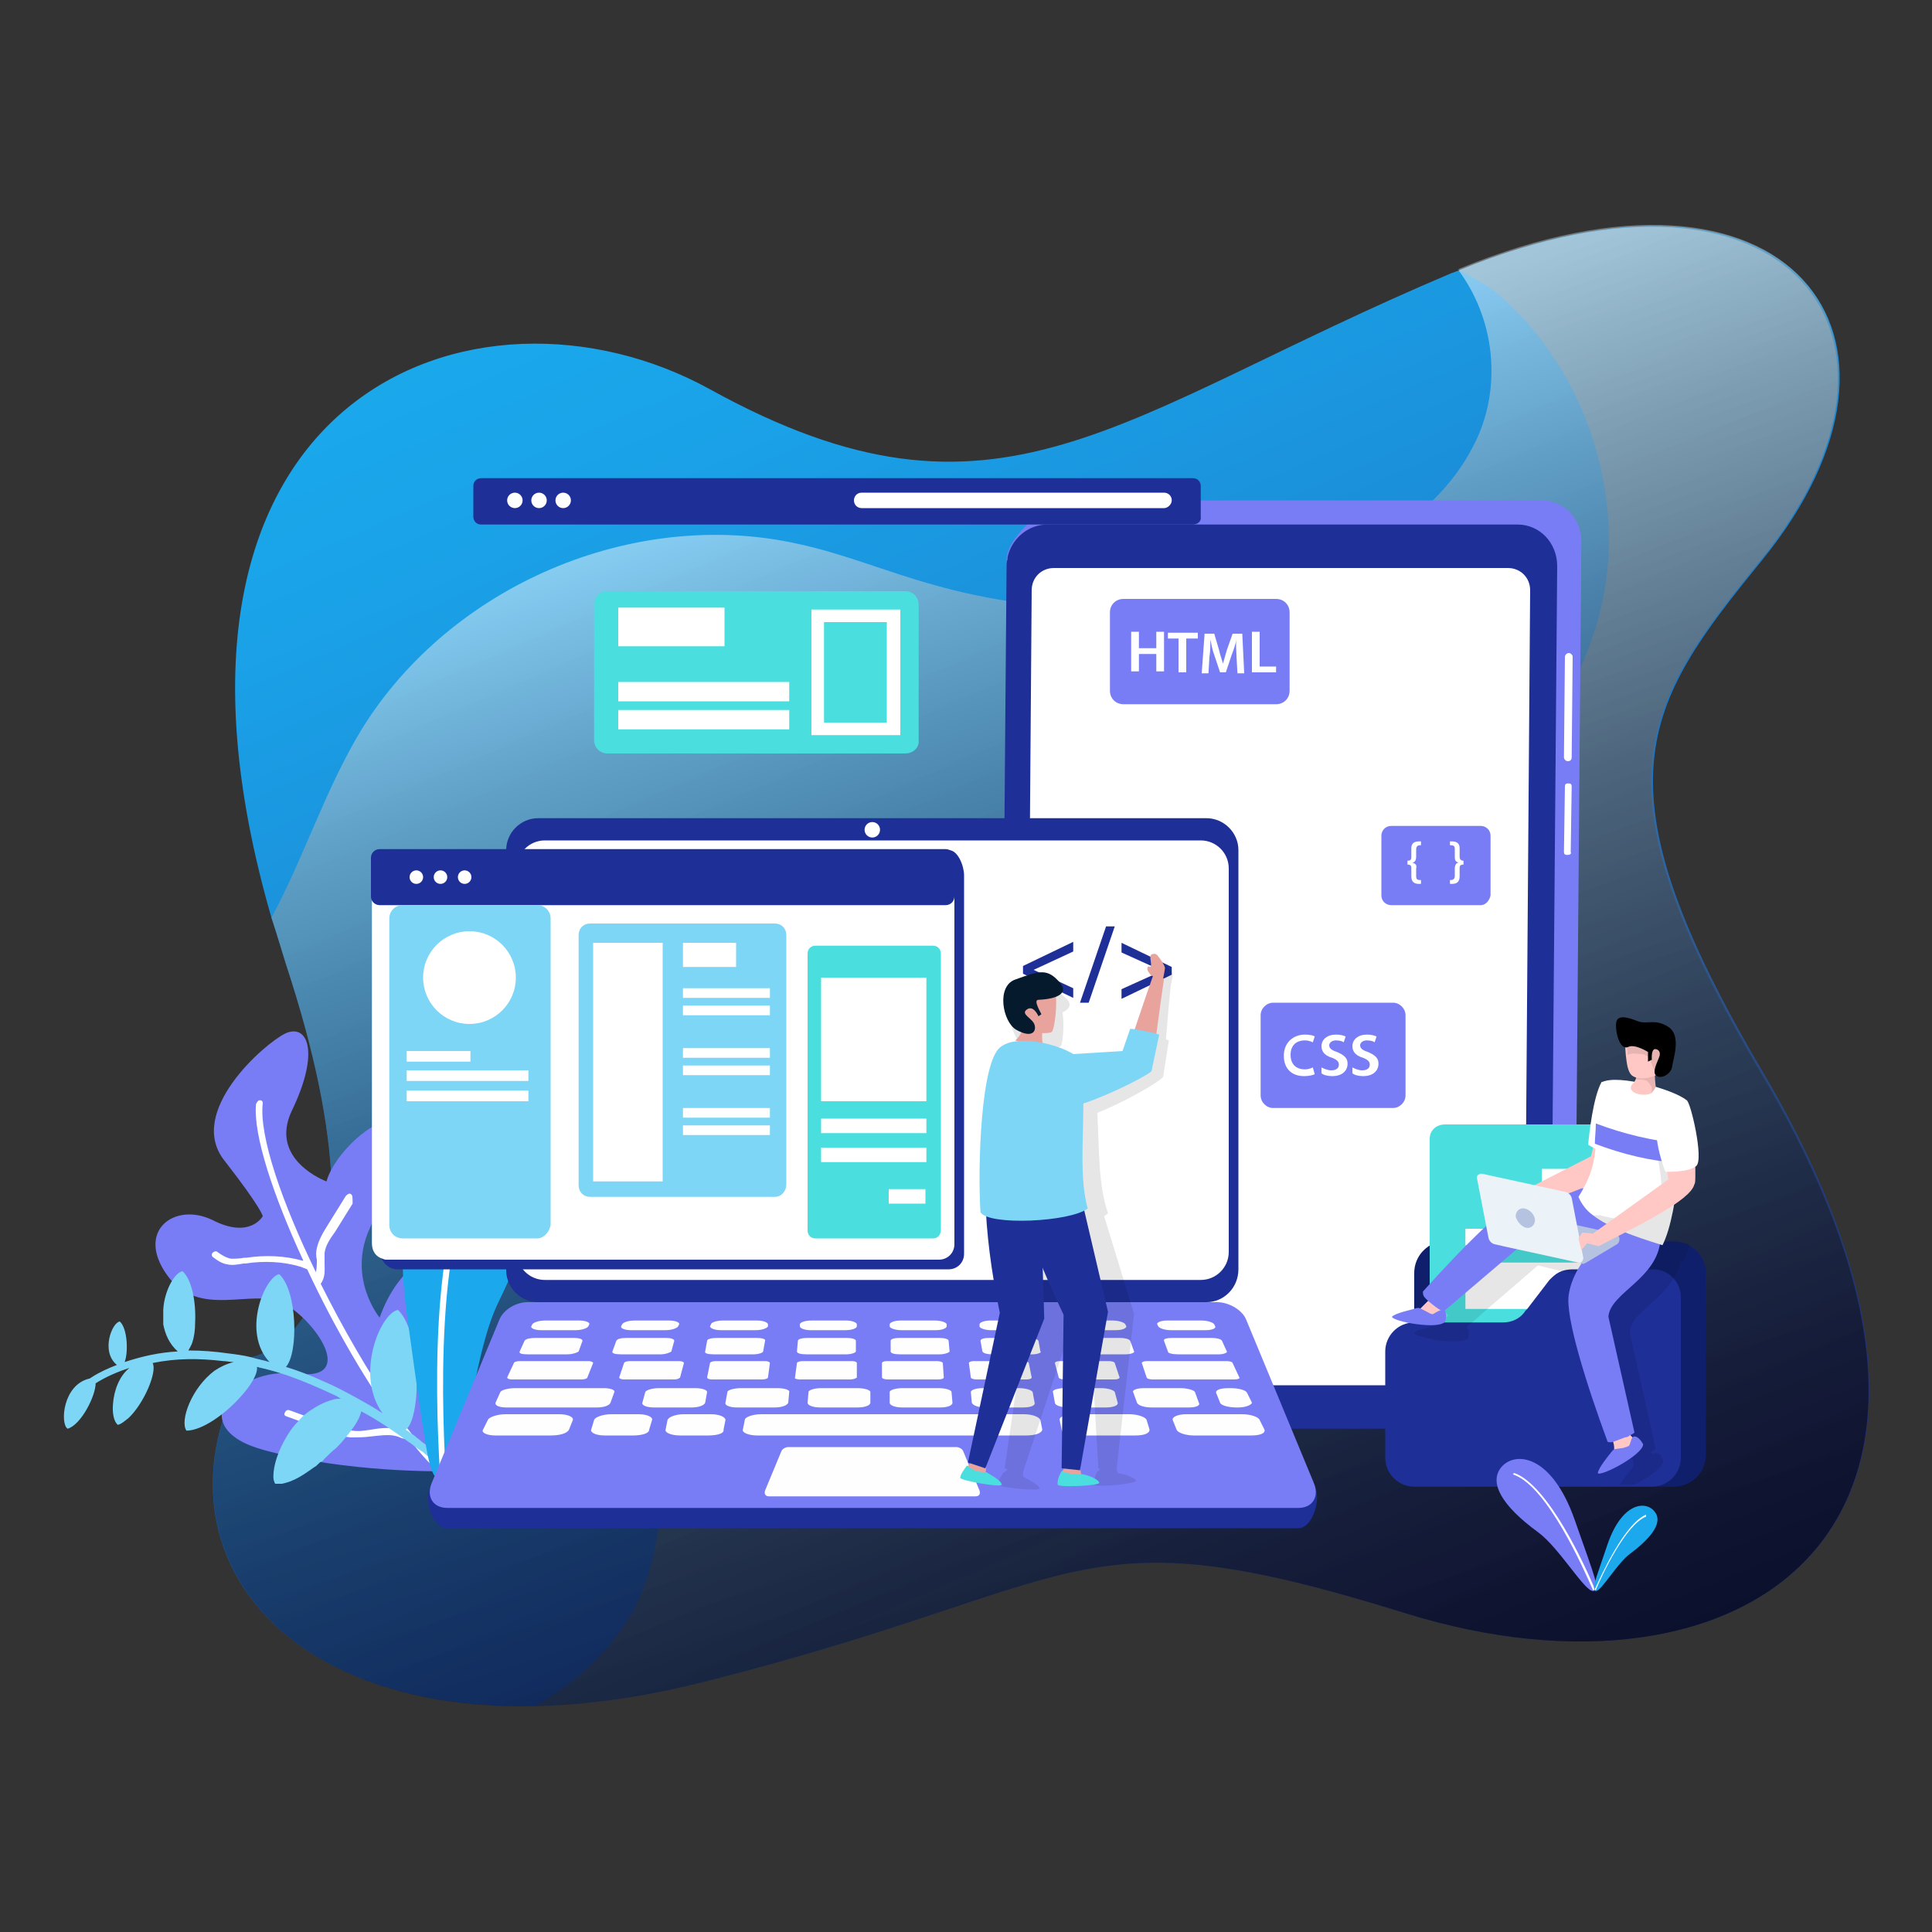 <?xml version="1.0" encoding="utf-8"?>
<!-- Generator: Adobe Illustrator 19.0.0, SVG Export Plug-In . SVG Version: 6.00 Build 0)  -->
<svg version="1.1" id="Layer_1" xmlns="http://www.w3.org/2000/svg" xmlns:xlink="http://www.w3.org/1999/xlink" x="0px" y="0px"
	 viewBox="0 0 200 200" style="enable-background:new 0 0 200 200;" xml:space="preserve">
<rect x="0" y="0" width="200" height="200" fill="#333333" stroke="none"/>
<style type="text/css">
	.st0{fill:url(#SVGID_1_);}
	.st1{opacity:0.47;fill:url(#SVGID_2_);}
	.st2{opacity:0.47;fill:url(#SVGID_3_);}
	.st3{fill:#797DF5;}
	.st4{fill:#FFFFFF;}
	.st5{fill:#7DD6F6;}
	.st6{fill:#1BA8EC;}
	.st7{fill:#1E2F97;}
	.st8{fill:#FEFEFE;}
	.st9{fill:#4ADFDE;}
	.st10{fill:#101F6B;}
	.st11{opacity:0.1;}
	.st12{fill:#FFC8C4;}
	.st13{fill:#B6C3E0;}
	.st14{fill:#EBF2F8;}
	.st15{fill:#E8A39C;}
	.st16{fill:#051A2D;}
</style>
<g id="Web_Development_03_1_">
	<g>
		<linearGradient id="SVGID_1_" gradientUnits="userSpaceOnUse" x1="73.256" y1="21.477" x2="139.326" y2="172.346">
			<stop  offset="0" style="stop-color:#1AA9EC"/>
			<stop  offset="0.144" style="stop-color:#1AA1E7"/>
			<stop  offset="0.363" style="stop-color:#1B8DD8"/>
			<stop  offset="0.628" style="stop-color:#1C6AC0"/>
			<stop  offset="0.928" style="stop-color:#1E3BA0"/>
			<stop  offset="1" style="stop-color:#1E2F97"/>
		</linearGradient>
		<path class="st0" d="M145.5,167c-34.7-10.8-32.2-3.1-72.6,7.1c-6.4,1.6-12.2,2.4-17.5,2.5c-28.2,0.6-40.3-18.1-29.4-36.1
			c0,0,16.1-2.8,3.6-40.7c-0.5-1.6-1-3.3-1.5-4.8C12.4,40.7,49.4,27,73.5,40.3c29.9,16.5,41.9,2.7,76.7-12c0.3-0.1,0.5-0.2,0.8-0.3
			c0,0,0.1,0,0.2-0.1c34.1-14,50.1,6.9,31.2,30.1c-12.3,15.1-17.6,23,0.1,53C210.5,158.6,180.2,177.8,145.5,167z"/>
		<linearGradient id="SVGID_2_" gradientUnits="userSpaceOnUse" x1="91.026" y1="48.282" x2="131.407" y2="176.799">
			<stop  offset="0" style="stop-color:#FFFFFF"/>
			<stop  offset="5.141824e-002" style="stop-color:#E2E2E2"/>
			<stop  offset="0.154" style="stop-color:#ADADAD"/>
			<stop  offset="0.261" style="stop-color:#7F7F7F"/>
			<stop  offset="0.37" style="stop-color:#585858"/>
			<stop  offset="0.482" style="stop-color:#383838"/>
			<stop  offset="0.598" style="stop-color:#1F1F1F"/>
			<stop  offset="0.718" style="stop-color:#0E0E0E"/>
			<stop  offset="0.847" style="stop-color:#030303"/>
			<stop  offset="1" style="stop-color:#000000"/>
		</linearGradient>
		<path class="st1" d="M145.5,167c-34.7-10.8-32.2-3.1-72.6,7.1c-40.4,10.2-59.8-12.3-46.9-33.6c0,0,16.1-2.8,3.6-40.7
			c-0.5-1.6-1-3.3-1.5-4.8c3.4-6.3,5.6-13.4,9.4-19.6c9.2-14.8,28.1-22.9,45.1-19.1c4.7,1,9.2,2.9,13.9,4.2
			c11.5,3.3,23.9,3.3,35.4,0.1c8.5-2.4,17.1-7,20.9-15c2.7-5.7,1.9-12.6-1.8-17.6c34.1-14,50.1,6.9,31.2,30.1
			c-12.3,15.1-17.6,23,0.1,53C210.5,158.6,180.2,177.8,145.5,167z"/>
		<linearGradient id="SVGID_3_" gradientUnits="userSpaceOnUse" x1="88.074" y1="19.206" x2="157.6" y2="193.02">
			<stop  offset="0" style="stop-color:#FFFFFF"/>
			<stop  offset="7.599837e-002" style="stop-color:#E3E3E3"/>
			<stop  offset="0.273" style="stop-color:#9F9F9F"/>
			<stop  offset="0.46" style="stop-color:#666666"/>
			<stop  offset="0.631" style="stop-color:#3A3A3A"/>
			<stop  offset="0.784" style="stop-color:#1A1A1A"/>
			<stop  offset="0.912" style="stop-color:#070707"/>
			<stop  offset="1" style="stop-color:#000000"/>
		</linearGradient>
		<path class="st2" d="M145.5,167c-34.7-10.8-32.2-3.1-72.6,7.1c-6.4,1.6-12.2,2.4-17.5,2.5c4.3-2.5,8-5.8,10.3-10.2
			c4.3-8.3,2.2-18.2,2.9-27.5c1.4-19.4,16.2-37,35-41.7c9.6-2.4,19.7-1.7,29.4-3.9c15.5-3.5,29.5-15.5,32.9-31.1
			c2.4-11.4-2-24.3-10.9-31.8c-1.2-1-2.7-1.7-4.1-2.5c0,0,0.1,0,0.2-0.1c34.1-14,50.1,6.9,31.2,30.1c-12.3,15.1-17.6,23,0.1,53
			C210.5,158.6,180.2,177.8,145.5,167z"/>
	</g>
	<g>
		<g>
			<g>
				<path class="st3" d="M46,152.3c0.6-7,7.7-20.9,3.7-22.6c-4.1-1.7-8.5,1.3-10.4,6.7c0,0-3.4-4.1-1-9.3s4-10.2,2.3-10.9
					c-1.7-0.7-6,3.2-6.8,6.1c0,0-6-2.2-3.6-7.3c3-6.2,1.6-9.1-0.7-8c-2.2,1.1-10.2,8.1-6.3,13.1c3.9,5,4,5.8,4,5.8s-1.3,2.4-5.2,0.4
					c-3.9-1.9-8,1.1-4.7,5.7c3.3,4.6,8.8,1.3,12,2.9c3.2,1.6,7.8,8.1,1.4,7.3s-11.9,5.6-3.4,7.9C35.9,152.5,46,152.3,46,152.3z"/>
				<path class="st4" d="M36.3,123.6c-0.1-0.1-0.3,0-0.5,0.2l-1.8,2.9c-0.5,0.8-1,1.6-1.2,2.5c-0.1,0.4-0.1,0.8,0,1.2
					c0,0.4,0,0.9-0.1,1.3c-3.5-7.2-5.9-14.1-5.5-17.5c0-0.2-0.1-0.3-0.3-0.3c-0.2,0-0.3,0.2-0.4,0.4c-0.3,3.2,1.8,9.5,4.9,16.2
					l-0.1,0c-1.8-0.5-3.8-0.6-5.8-0.3l-0.2,0c-0.5,0.1-1,0.1-1.4,0.1c-0.5-0.1-1-0.4-1.4-0.7c-0.1-0.1-0.3-0.1-0.5,0.1
					c-0.1,0.1-0.1,0.3,0,0.4c0.4,0.3,0.9,0.7,1.6,0.8c0.5,0.1,1,0,1.6-0.1l0.2,0c1.9-0.3,3.9-0.2,5.6,0.3l0.3,0.1
					c0.2,0.1,0.3,0.1,0.5,0.2c0,0,0,0,0,0c2.8,6,6.4,12.2,9.8,16.7c-0.9-0.4-2.1-0.3-3.2-0.1c-0.7,0.1-1.3,0.2-1.9,0.1
					c-0.9-0.1-1.6-0.3-2.4-0.6l-4.1-1.5c-0.2-0.1-0.4,0-0.5,0.2c-0.1,0.2-0.1,0.3,0.1,0.4l4.1,1.5c0.8,0.3,1.6,0.6,2.6,0.7
					c0.7,0,1.4,0,2.1-0.1c1.1-0.1,2.1-0.3,3,0.1c0.2,0.1,0.5,0.2,0.9,0.1c1.3,1.7,2.5,3,3.7,4c0.1,0.1,0.3,0.1,0.4,0c0,0,0,0,0,0
					c0.1-0.1,0.2-0.3,0-0.4c-1.5-1.2-3.1-3.1-4.8-5.4c0-0.1,0-0.2,0-0.3c-0.5-0.7-0.4-2,0.1-3.3c0.3-0.7,0.8-1.5,1.2-2.2
					c0.3-0.5,0.6-1,0.8-1.4c0.8-1.6,1.1-2.9,0.9-3.9c0-0.2-0.2-0.2-0.4-0.1c-0.2,0.1-0.3,0.3-0.2,0.4c0.2,0.9,0,2.1-0.8,3.5
					c-0.3,0.5-0.5,0.9-0.8,1.4c-0.4,0.7-0.9,1.5-1.2,2.3c-0.4,0.8-0.5,1.6-0.5,2.3c-2.6-3.8-5.2-8.3-7.5-12.9
					c0.5-0.7,0.4-1.4,0.4-2.1c0-0.4,0-0.7,0-1.1c0.1-0.8,0.6-1.5,1.1-2.2l1.8-2.9C36.5,123.9,36.5,123.7,36.3,123.6z"/>
			</g>
			<path class="st5" d="M41.2,135.6c-1.8,0.3-4.5,6.7-1.6,10.7c0,0,0,0,0,0l0,0c0,0,0,0,0,0c-0.9-0.6-1.8-1.1-2.7-1.6
				c-1.1-0.6-2.2-1.2-3.4-1.7c-1.3-0.6-2.6-1.1-3.9-1.5c1.3-1.4,1.2-7.9-0.7-9.6c-1.5,0.3-3.9,6-1,9.1c0,0,0,0,0,0
				c-0.6-0.2-1.3-0.3-1.9-0.5c-0.8-0.2-1.6-0.3-2.4-0.4c-1.4-0.2-2.7-0.3-4.1-0.3c0.1-0.2,0.3-0.5,0.4-0.8c0.2-0.6,0.3-1.3,0.3-2.1
				c0.1-2-0.3-4.4-1.3-5.3c-0.8,0.1-1.9,2-2,4c0,0.5,0,1,0,1.5c0.2,1,0.6,2,1.5,2.8c-1.9,0.1-3.7,0.5-5.5,1.1c0.4-1,0.3-3.5-0.5-4.2
				c-0.8,0.1-2,3.1-0.3,4.5c-0.8,0.3-1.7,0.7-2.5,1.2c-0.1,0.1-0.2,0.1-0.3,0.2c0,0,0,0,0,0c0,0,0,0,0,0c-2.8,0.6-3.1,4.7-2.3,5.2
				c1.4-0.4,2.9-3.4,2.9-4.7c1.1-0.7,2.3-1.2,3.5-1.6c-1.1,0.9-1.6,2.4-1.7,3.7c-0.1,1,0.1,1.9,0.5,2.2c0.4-0.1,0.7-0.4,1.1-0.7
				c1.6-1.5,3-4.8,2.5-5.7c2.4-0.5,4.8-0.5,7.3-0.2c0.4,0,0.7,0.1,1.1,0.1c-0.8,0.2-1.4,0.5-2,0.9c-2.4,1.8-3.6,5.2-2.9,6.2
				c1.6,0,4-1.7,5.6-3.5l0,0c1.1-1.2,1.8-2.4,1.7-3.1c0.1,0,0.3,0.1,0.4,0.1c0.9,0.2,1.9,0.5,2.8,0.8c1.7,0.6,3.3,1.3,5,2.1
				c0.2,0.1,0.3,0.2,0.5,0.3c-0.1,0-0.2,0-0.3,0c-0.3,0-0.6,0.1-0.9,0.2c0,0,0,0,0,0c-0.6,0.2-1.2,0.5-1.8,0.9
				c-0.5,0.3-1,0.7-1.4,1.2c-0.4,0.4-0.8,0.9-1.1,1.4c-1,1.6-1.5,3.2-1.5,4.3l0,0c0,0.2,0,0.4,0.1,0.6c0,0,0,0,0,0c0,0,0,0,0,0
				c0,0.1,0.1,0.2,0.1,0.2l0,0c0,0,0,0,0,0c0,0,0.1,0,0.1,0c0.2,0,0.3,0,0.5,0c0,0,0.1,0,0.1,0c0.4-0.1,0.8-0.2,1.2-0.4
				c0.7-0.3,1.4-0.8,2.1-1.3c0.2-0.1,0.3-0.2,0.5-0.4c0.1-0.1,0.2-0.2,0.3-0.2c0.1-0.1,0.2-0.1,0.2-0.2c0,0,0.1-0.1,0.1-0.1
				c0.4-0.4,0.8-0.8,1.2-1.1c0.8-0.8,1.4-1.6,1.9-2.3c0.4-0.6,0.6-1.1,0.7-1.5c1.7,0.9,3.3,2,4.8,3.1c0,0,0,0,0,0
				c0.5,0.3,0.9,0.7,1.4,1c0.2,0.1,0.3,0.2,0.5,0.4c1,0.8,1.9,1.6,2.8,2.4l0.5-0.6c0,0,0,0,0,0l0,0c-0.9-0.9-1.9-1.7-2.9-2.5
				c-0.2-0.1-0.3-0.3-0.5-0.4c-0.1-0.1-0.3-0.2-0.4-0.3c-0.2-0.2-0.4-0.3-0.6-0.5c-0.2-0.2-0.5-0.3-0.7-0.5
				c-0.1-0.1-0.2-0.1-0.3-0.2c0,0,0,0,0,0C43.6,146.9,43.7,138,41.2,135.6z"/>
			<g>
				<path class="st6" d="M51.6,134.8c-2.8,5.7-3.4,17.6-5.3,18.6c-0.2,0.1-0.4,0.1-0.6,0c0,0-0.1,0-0.1-0.1
					c-1.2-0.8-1.2-0.7-3.5-17.4c-2.3-16.6,5.4-21.4,10-19.2C56.8,118.8,56.3,125.2,51.6,134.8z"/>
				<g>
					<path class="st4" d="M50.4,120.1c-5.6,6.2-4.6,27.3-4.2,33.3c-0.2,0.1-0.4,0.1-0.6,0c-0.4-6.1-1.5-27.2,4.3-33.6
						c0.1-0.1,0.3-0.1,0.4,0C50.5,119.8,50.5,120,50.4,120.1z"/>
				</g>
			</g>
		</g>
		<g>
			<g>
				<path class="st3" d="M157.2,147.8l-47-2.4c-2.3,0-4.1-1.9-4.1-4.2l-1.9-83.3c0-2.3,4.4-6.1,6.7-6.1h48.7c2.3,0,4.1,1.9,4.1,4.2
					l-0.7,85.1C163.1,143.5,159.5,147.8,157.2,147.8z"/>
				<path class="st7" d="M161.2,58.6l-0.7,85.1c0,2-1.4,3.7-3.3,4.1c-0.3,0.1-0.6,0.1-0.9,0.1h-48.7c-2.3,0-4.2-1.9-4.1-4.2
					l0.7-85.1c0-0.2,0-0.5,0.1-0.7c0-0.1,0-0.1,0-0.2c0.4-1.9,2.1-3.4,4.1-3.4h48.7C159.4,54.3,161.2,56.2,161.2,58.6z"/>
				<path class="st4" d="M155.5,143.4h-47c-1.3,0-2.3-1-2.3-2.3l0.6-80c0-1.3,1-2.3,2.3-2.3h47c1.3,0,2.3,1,2.3,2.3l-0.6,80
					C157.8,142.4,156.8,143.4,155.5,143.4z"/>
				<path class="st4" d="M162.3,78.8L162.3,78.8c-0.2,0-0.4-0.2-0.4-0.4l0.1-10.4c0-0.2,0.2-0.4,0.4-0.4l0,0c0.2,0,0.4,0.2,0.4,0.4
					l-0.1,10.4C162.7,78.6,162.6,78.8,162.3,78.8z"/>
				<path class="st4" d="M162.3,88.5h-0.1c-0.2,0-0.3-0.1-0.3-0.3l0.1-6.8c0-0.2,0.1-0.3,0.3-0.3h0.1c0.2,0,0.3,0.1,0.3,0.3
					l-0.1,6.8C162.7,88.4,162.5,88.5,162.3,88.5z"/>
			</g>
		</g>
		<g>
			<path class="st7" d="M124.9,134.8H55.7c-1.8,0-3.3-1.5-3.3-3.3V88c0-1.8,1.5-3.3,3.3-3.3h69.2c1.8,0,3.3,1.5,3.3,3.3v43.4
				C128.2,133.3,126.7,134.8,124.9,134.8z"/>
			<path class="st7" d="M134.4,158.2H46.3c-1.5,0-2.4-2.7-1.8-4.1c0,0,0,0,0,0l7.2-15.4c0.4-1,1.7-1.8,2.9-1.8h71.5
				c1.2,0,2.5,0.8,2.9,1.8l7.2,15.4c0,0,0,0,0,0C136.7,155.5,135.8,158.2,134.4,158.2z"/>
			<path class="st3" d="M126,134.8H54.6c-1.2,0-2.5,0.8-2.9,1.8l-7,16.9c-0.6,1.4,0.1,2.6,1.6,2.6h88.1c1.5,0,2.2-1.2,1.6-2.6
				l-7-16.9C128.6,135.6,127.2,134.8,126,134.8z"/>
			<path class="st8" d="M99,149.8H81.6c-0.3,0-0.6,0.2-0.7,0.4l-1.7,4.1c-0.1,0.3,0,0.6,0.4,0.6H101c0.4,0,0.5-0.3,0.4-0.6l-1.7-4.1
				C99.6,150,99.3,149.8,99,149.8z"/>
			<path class="st4" d="M124.3,132.5H56.4c-1.6,0-2.9-1.3-2.9-2.9V89.9c0-1.6,1.3-2.9,2.9-2.9h67.9c1.6,0,2.9,1.3,2.9,2.9v39.7
				C127.2,131.2,125.9,132.5,124.3,132.5z"/>
			<circle class="st4" cx="90.3" cy="85.9" r="0.8"/>
			<g>
				<g>
					<path class="st8" d="M126.2,140.2H122c-0.6,0-1.1-0.1-1.1-0.3l-0.4-1.1c-0.1-0.2,0.3-0.3,0.9-0.3h4c0.5,0,1,0.1,1.1,0.3
						l0.5,1.1C127.1,140,126.7,140.2,126.2,140.2z"/>
					<path class="st8" d="M116.5,140.2h-4.1c-0.6,0-1-0.1-1.1-0.3l-0.3-1.1c0-0.2,0.4-0.3,0.9-0.3h4c0.5,0,1,0.1,1.1,0.3l0.4,1.1
						C117.5,140,117.1,140.2,116.5,140.2z"/>
					<path class="st8" d="M106.9,140.2h-4.1c-0.6,0-1-0.1-1.1-0.3l-0.2-1.1c0-0.2,0.4-0.3,0.9-0.3h4c0.5,0,1,0.1,1.1,0.3l0.2,1.1
						C107.9,140,107.4,140.2,106.9,140.2z"/>
					<path class="st8" d="M97.3,140.2h-4.1c-0.6,0-1-0.1-1-0.3l0-1.1c0-0.2,0.4-0.3,1-0.3h4c0.5,0,1,0.1,1,0.3l0.1,1.1
						C98.3,140,97.8,140.2,97.3,140.2z"/>
					<path class="st8" d="M87.6,140.2h-4.1c-0.6,0-1-0.1-1-0.3l0.1-1.1c0-0.2,0.5-0.3,1-0.3h4c0.5,0,1,0.1,1,0.3l0,1.1
						C88.6,140,88.2,140.2,87.6,140.2z"/>
					<path class="st8" d="M78,140.2h-4.1c-0.6,0-1-0.1-0.9-0.3l0.2-1.1c0-0.2,0.5-0.3,1.1-0.3h4c0.5,0,1,0.1,0.9,0.3l-0.2,1.1
						C79,140,78.6,140.2,78,140.2z"/>
					<path class="st8" d="M127.8,142.8h-8.5c-0.3,0-0.6-0.1-0.6-0.2l-0.5-1.5c0-0.1,0.2-0.2,0.5-0.2h8.3c0.3,0,0.6,0.1,0.6,0.2
						l0.7,1.5C128.4,142.7,128.1,142.8,127.8,142.8z"/>
					<path class="st8" d="M115.4,142.8h-5.2c-0.3,0-0.6-0.1-0.6-0.2l-0.4-1.5c0-0.1,0.2-0.2,0.5-0.2h5.1c0.3,0,0.6,0.1,0.6,0.2
						l0.5,1.5C115.9,142.7,115.7,142.8,115.4,142.8z"/>
					<path class="st8" d="M106.3,142.8h-5.2c-0.3,0-0.6-0.1-0.6-0.2l-0.2-1.5c0-0.1,0.2-0.2,0.5-0.2h5.1c0.3,0,0.6,0.1,0.6,0.2
						l0.3,1.5C106.8,142.7,106.6,142.8,106.3,142.8z"/>
					<path class="st8" d="M97.1,142.8h-5.2c-0.3,0-0.6-0.1-0.6-0.2l0-1.5c0-0.1,0.2-0.2,0.5-0.2H97c0.3,0,0.6,0.1,0.6,0.2l0.1,1.5
						C97.7,142.7,97.5,142.8,97.1,142.8z"/>
					<path class="st8" d="M88,142.8h-5.2c-0.3,0-0.6-0.1-0.5-0.2l0.2-1.5c0-0.1,0.3-0.2,0.6-0.2h5.1c0.3,0,0.5,0.1,0.5,0.2l0,1.5
						C88.6,142.7,88.3,142.8,88,142.8z"/>
					<path class="st8" d="M78.9,142.8h-5.2c-0.3,0-0.5-0.1-0.5-0.2l0.3-1.5c0-0.1,0.3-0.2,0.6-0.2h5.1c0.3,0,0.5,0.1,0.5,0.2
						l-0.2,1.5C79.5,142.7,79.2,142.8,78.9,142.8z"/>
					<path class="st8" d="M128.2,145.7H128c-0.8,0-1.6-0.2-1.7-0.5l-0.4-1c-0.1-0.3,0.4-0.5,1.3-0.5h0.2c0.8,0,1.6,0.2,1.7,0.5
						l0.5,1C129.6,145.4,129,145.7,128.2,145.7z"/>
					<path class="st8" d="M129.5,148.6h-5.9c-0.9,0-1.7-0.3-1.8-0.6l-0.4-1c-0.1-0.3,0.5-0.6,1.4-0.6h5.8c0.9,0,1.7,0.3,1.8,0.6
						l0.5,1C131,148.4,130.4,148.6,129.5,148.6z"/>
					<path class="st8" d="M117.5,148.6h-5.9c-0.9,0-1.7-0.3-1.7-0.6l-0.2-1c-0.1-0.3,0.6-0.6,1.4-0.6h5.8c0.9,0,1.7,0.3,1.8,0.6
						l0.3,1C119,148.4,118.4,148.6,117.5,148.6z"/>
					<path class="st8" d="M123.1,145.7h-3.9c-0.7,0-1.4-0.2-1.5-0.5l-0.4-1.1c-0.1-0.2,0.4-0.4,1.1-0.4h3.8c0.7,0,1.4,0.2,1.5,0.4
						l0.4,1.1C124.3,145.5,123.8,145.7,123.1,145.7z"/>
					<path class="st8" d="M114.5,145.7h-3.9c-0.7,0-1.4-0.2-1.4-0.5l-0.2-1.1c-0.1-0.2,0.5-0.4,1.2-0.4h3.8c0.7,0,1.3,0.2,1.4,0.4
						l0.3,1.1C115.8,145.5,115.2,145.7,114.5,145.7z"/>
					<path class="st8" d="M105.9,145.7H102c-0.7,0-1.3-0.2-1.4-0.5l-0.1-1.1c0-0.2,0.5-0.4,1.2-0.4h3.8c0.7,0,1.3,0.2,1.4,0.4
						l0.2,1.1C107.2,145.5,106.7,145.7,105.9,145.7z"/>
					<path class="st8" d="M97.3,145.7h-3.9c-0.7,0-1.3-0.2-1.3-0.5l0-1.1c0-0.2,0.6-0.4,1.3-0.4h3.8c0.7,0,1.3,0.2,1.3,0.4l0.1,1.1
						C98.6,145.5,98.1,145.7,97.3,145.7z"/>
					<path class="st8" d="M88.8,145.7h-3.9c-0.7,0-1.3-0.2-1.3-0.5l0.1-1.1c0-0.2,0.6-0.4,1.3-0.4h3.8c0.7,0,1.3,0.2,1.3,0.4l0,1.1
						C90.1,145.5,89.5,145.7,88.8,145.7z"/>
					<path class="st8" d="M80.2,145.7h-3.9c-0.7,0-1.3-0.2-1.2-0.5l0.2-1.1c0-0.2,0.7-0.4,1.4-0.4h3.8c0.7,0,1.3,0.2,1.2,0.4
						l-0.1,1.1C81.5,145.5,80.9,145.7,80.2,145.7z"/>
					<path class="st8" d="M71.6,145.7h-3.9c-0.7,0-1.3-0.2-1.2-0.5l0.3-1.1c0.1-0.2,0.7-0.4,1.4-0.4H72c0.7,0,1.2,0.2,1.2,0.4
						l-0.2,1.1C72.9,145.5,72.3,145.7,71.6,145.7z"/>
					<path class="st8" d="M69.8,142.8h-5.2c-0.3,0-0.5-0.1-0.5-0.2l0.5-1.5c0-0.1,0.3-0.2,0.6-0.2h5.1c0.3,0,0.5,0.1,0.5,0.2
						l-0.4,1.5C70.3,142.7,70.1,142.8,69.8,142.8z"/>
					<path class="st8" d="M68.4,140.2h-4.1c-0.6,0-1-0.1-0.9-0.3l0.4-1.1c0.1-0.2,0.5-0.3,1.1-0.3h4c0.5,0,0.9,0.1,0.9,0.3l-0.3,1.1
						C69.4,140,68.9,140.2,68.4,140.2z"/>
					<path class="st8" d="M106.2,148.6H78.4c-0.9,0-1.6-0.3-1.5-0.6l0.2-1c0-0.3,0.8-0.6,1.7-0.6h27.2c0.9,0,1.6,0.3,1.7,0.6l0.2,1
						C107.8,148.4,107.1,148.6,106.2,148.6z"/>
					<path class="st8" d="M73.3,148.6h-2.9c-0.9,0-1.6-0.3-1.5-0.6l0.2-1c0.1-0.3,0.8-0.6,1.7-0.6h2.8c0.9,0,1.5,0.3,1.5,0.6l-0.2,1
						C75,148.4,74.2,148.6,73.3,148.6z"/>
					<path class="st8" d="M65.5,148.6h-2.9c-0.9,0-1.5-0.3-1.4-0.6l0.3-1c0.1-0.3,0.9-0.6,1.8-0.6h2.8c0.9,0,1.5,0.3,1.4,0.6l-0.3,1
						C67.2,148.4,66.4,148.6,65.5,148.6z"/>
					<path class="st8" d="M57,148.6h-5.7c-0.9,0-1.5-0.3-1.3-0.6l0.5-1c0.1-0.3,1-0.6,1.8-0.6h5.6c0.9,0,1.5,0.3,1.4,0.6l-0.4,1
						C58.7,148.4,57.9,148.6,57,148.6z"/>
					<path class="st8" d="M61.8,145.7h-9.4c-0.7,0-1.2-0.2-1.1-0.5l0.5-1.1c0.1-0.2,0.8-0.4,1.5-0.4h9.2c0.7,0,1.2,0.2,1.1,0.4
						l-0.4,1.1C63.1,145.5,62.5,145.7,61.8,145.7z"/>
					<path class="st8" d="M60.2,142.8h-7.2c-0.3,0-0.5-0.1-0.5-0.2l0.7-1.5c0-0.1,0.3-0.2,0.6-0.2h7.1c0.3,0,0.5,0.1,0.5,0.2
						l-0.6,1.5C60.8,142.7,60.5,142.8,60.2,142.8z"/>
					<path class="st8" d="M58.7,140.2h-4.1c-0.6,0-0.9-0.1-0.8-0.3l0.5-1.1c0.1-0.2,0.6-0.3,1.1-0.3h4c0.5,0,0.9,0.1,0.9,0.3
						l-0.4,1.1C59.8,140,59.3,140.2,58.7,140.2z"/>
					<path class="st8" d="M59.6,137.7h-3.6c-0.6,0-1.1-0.2-1-0.4l0.1-0.2c0.1-0.2,0.7-0.4,1.3-0.4H60c0.6,0,1.1,0.2,1,0.4l-0.1,0.2
						C60.8,137.5,60.2,137.7,59.6,137.7z"/>
					<path class="st8" d="M68.9,137.7h-3.6c-0.6,0-1.1-0.2-1-0.4l0.1-0.2c0.1-0.2,0.6-0.4,1.3-0.4h3.6c0.6,0,1.1,0.2,1,0.4l-0.1,0.2
						C70.1,137.5,69.5,137.7,68.9,137.7z"/>
					<path class="st8" d="M78.2,137.7h-3.6c-0.6,0-1.1-0.2-1.1-0.4l0.1-0.2c0-0.2,0.6-0.4,1.2-0.4h3.6c0.6,0,1.1,0.2,1.1,0.4l0,0.2
						C79.4,137.5,78.9,137.7,78.2,137.7z"/>
					<path class="st8" d="M87.5,137.7h-3.6c-0.6,0-1.1-0.2-1.1-0.4l0-0.2c0-0.2,0.5-0.4,1.2-0.4h3.6c0.6,0,1.1,0.2,1.1,0.4l0,0.2
						C88.7,137.5,88.2,137.7,87.5,137.7z"/>
					<path class="st8" d="M124.8,137.7h-3.6c-0.6,0-1.2-0.2-1.3-0.4l-0.1-0.2c-0.1-0.2,0.4-0.4,1-0.4h3.6c0.6,0,1.2,0.2,1.3,0.4
						l0.1,0.2C125.9,137.5,125.5,137.7,124.8,137.7z"/>
					<path class="st8" d="M115.5,137.7h-3.6c-0.6,0-1.2-0.2-1.2-0.4l-0.1-0.2c-0.1-0.2,0.4-0.4,1-0.4h3.6c0.6,0,1.2,0.2,1.3,0.4
						l0.1,0.2C116.6,137.5,116.2,137.7,115.5,137.7z"/>
					<path class="st8" d="M106.2,137.7h-3.6c-0.6,0-1.2-0.2-1.2-0.4l0-0.2c0-0.2,0.5-0.4,1.1-0.4h3.6c0.6,0,1.2,0.2,1.2,0.4l0.1,0.2
						C107.3,137.5,106.8,137.7,106.2,137.7z"/>
					<path class="st8" d="M96.9,137.7h-3.6c-0.6,0-1.2-0.2-1.2-0.4l0-0.2c0-0.2,0.5-0.4,1.1-0.4h3.6c0.6,0,1.2,0.2,1.2,0.4l0,0.2
						C98,137.5,97.5,137.7,96.9,137.7z"/>
				</g>
			</g>
		</g>
		<g>
			<path class="st9" d="M93.7,78H62.9c-0.8,0-1.4-0.6-1.4-1.4v-14c0-0.8,0.6-1.4,1.4-1.4h30.8c0.8,0,1.4,0.6,1.4,1.4v14
				C95.2,77.4,94.5,78,93.7,78z"/>
			<rect x="64" y="62.9" class="st4" width="11" height="4"/>
			<rect x="64" y="70.6" class="st4" width="17.7" height="2"/>
			<rect x="64" y="73.5" class="st4" width="17.7" height="2"/>
			<g>
				<path class="st4" d="M93.2,76.1H84V63.1h9.2V76.1z M85.3,74.8h6.5V64.4h-6.5V74.8z"/>
			</g>
		</g>
		<g>
			<path class="st3" d="M132.1,72.9h-15.8c-0.8,0-1.4-0.6-1.4-1.4v-8.1c0-0.8,0.6-1.4,1.4-1.4h15.8c0.8,0,1.4,0.6,1.4,1.4v8.1
				C133.5,72.3,132.9,72.9,132.1,72.9z"/>
			<g>
				<path class="st4" d="M117.9,65.4v1.7h1.8v-1.7h0.8v4.1h-0.8v-1.8h-1.8v1.8h-0.8v-4.1H117.9z"/>
				<path class="st4" d="M122.1,66.1h-1.2v-0.6h3.1v0.6h-1.2v3.5h-0.8V66.1z"/>
				<path class="st4" d="M128,67.9c0-0.5-0.1-1.2,0-1.7h0c-0.1,0.5-0.3,1.1-0.5,1.6l-0.6,1.8h-0.6l-0.6-1.8
					c-0.2-0.5-0.3-1.1-0.4-1.6h0c0,0.5,0,1.2-0.1,1.8l-0.1,1.7h-0.7l0.3-4.1h1l0.5,1.7c0.1,0.5,0.3,1,0.4,1.4h0
					c0.1-0.4,0.3-1,0.4-1.4l0.6-1.7h1l0.2,4.1h-0.7L128,67.9z"/>
				<path class="st4" d="M129.6,65.4h0.8V69h1.7v0.6h-2.5V65.4z"/>
			</g>
		</g>
		<g>
			<path class="st3" d="M144.2,114.7h-12.4c-0.7,0-1.3-0.6-1.3-1.3v-8.3c0-0.7,0.6-1.3,1.3-1.3h12.4c0.7,0,1.3,0.6,1.3,1.3v8.3
				C145.5,114.1,144.9,114.7,144.2,114.7z"/>
			<g>
				<path class="st4" d="M136.1,111.2c-0.2,0.1-0.6,0.2-1.1,0.2c-1.3,0-2.1-0.8-2.1-2.1c0-1.4,1-2.2,2.2-2.2c0.5,0,0.9,0.1,1,0.2
					l-0.2,0.6c-0.2-0.1-0.5-0.2-0.8-0.2c-0.9,0-1.5,0.5-1.5,1.5c0,0.9,0.5,1.5,1.5,1.5c0.3,0,0.6-0.1,0.8-0.2L136.1,111.2z"/>
				<path class="st4" d="M136.8,110.5c0.2,0.1,0.6,0.3,1,0.3c0.5,0,0.8-0.2,0.8-0.6c0-0.3-0.2-0.5-0.7-0.7c-0.7-0.2-1.1-0.6-1.1-1.2
					c0-0.7,0.6-1.2,1.5-1.2c0.5,0,0.8,0.1,1,0.2l-0.2,0.6c-0.1-0.1-0.4-0.2-0.8-0.2c-0.5,0-0.7,0.3-0.7,0.5c0,0.3,0.2,0.5,0.8,0.7
					c0.7,0.3,1.1,0.6,1.1,1.2c0,0.7-0.5,1.3-1.6,1.3c-0.4,0-0.9-0.1-1.1-0.3L136.8,110.5z"/>
				<path class="st4" d="M140,110.5c0.2,0.1,0.6,0.3,1,0.3c0.5,0,0.8-0.2,0.8-0.6c0-0.3-0.2-0.5-0.7-0.7c-0.7-0.2-1.1-0.6-1.1-1.2
					c0-0.7,0.6-1.2,1.5-1.2c0.5,0,0.8,0.1,1,0.2l-0.2,0.6c-0.1-0.1-0.4-0.2-0.8-0.2c-0.5,0-0.7,0.3-0.7,0.5c0,0.3,0.2,0.5,0.8,0.7
					c0.7,0.3,1.1,0.6,1.1,1.2c0,0.7-0.5,1.3-1.6,1.3c-0.4,0-0.9-0.1-1.1-0.3L140,110.5z"/>
			</g>
		</g>
		<g>
			<path class="st3" d="M153.3,93.7H144c-0.5,0-1-0.4-1-1v-6.2c0-0.5,0.4-1,1-1h9.3c0.5,0,1,0.4,1,1v6.2
				C154.2,93.2,153.8,93.7,153.3,93.7z"/>
			<g>
				<path class="st4" d="M145.7,89.1c0.4,0,0.4-0.2,0.4-0.4c0-0.1,0-0.3,0-0.4c0-0.2,0-0.3,0-0.5c0-0.5,0.3-0.7,0.8-0.7h0.2v0.4H147
					c-0.3,0-0.4,0.2-0.4,0.4c0,0.1,0,0.2,0,0.4c0,0.1,0,0.3,0,0.4c0,0.4-0.2,0.6-0.4,0.6v0c0.3,0.1,0.5,0.2,0.4,0.6
					c0,0.2,0,0.3,0,0.4c0,0.1,0,0.2,0,0.4c0,0.3,0.1,0.4,0.4,0.4h0.1v0.4h-0.2c-0.5,0-0.8-0.2-0.8-0.8c0-0.1,0-0.3,0-0.4
					c0-0.2,0-0.3,0-0.4c0-0.2,0-0.4-0.4-0.4V89.1z"/>
				<path class="st4" d="M151.5,89.5c-0.4,0-0.4,0.2-0.4,0.4c0,0.1,0,0.3,0,0.4c0,0.2,0,0.3,0,0.4c0,0.6-0.3,0.8-0.8,0.8h-0.2v-0.4
					h0.1c0.3,0,0.4-0.2,0.4-0.4c0-0.1,0-0.2,0-0.4c0-0.1,0-0.3,0-0.4c0-0.4,0.2-0.6,0.4-0.6v0c-0.3-0.1-0.4-0.2-0.4-0.6
					c0-0.1,0-0.3,0-0.4c0-0.1,0-0.2,0-0.4c0-0.3-0.1-0.4-0.4-0.4h-0.1v-0.4h0.2c0.5,0,0.8,0.2,0.8,0.7c0,0.1,0,0.3,0,0.5
					c0,0.2,0,0.3,0,0.4c0,0.2,0.1,0.4,0.4,0.4V89.5z"/>
			</g>
		</g>
		<g>
			<path class="st7" d="M105.9,100l5.2-2.5v1l-4.1,1.9v0l4.1,1.9v1l-5.2-2.5V100z"/>
			<path class="st7" d="M111.8,103.8l2.7-7.9h0.9l-2.7,7.9H111.8z"/>
			<path class="st7" d="M121.3,100.9l-5.2,2.5v-1l4.2-1.9v0l-4.2-1.9v-1l5.2,2.5V100.9z"/>
		</g>
		<g>
			<g>
				<path class="st7" d="M99.8,90.6v39.2c0,0.9-0.7,1.6-1.6,1.6H41.1c-0.7,0-1.3-0.5-1.6-1.1v0c-0.1-0.2-0.1-0.3-0.1-0.5V90.6
					c0-0.9,0.7-1.6,1.6-1.6l56.3-1h0l0.6,0c0,0,0,0,0,0l0.3,0C99.2,88,99.8,89.7,99.8,90.6z"/>
				<path class="st4" d="M98.8,89.6v39.2c0,0.9-0.7,1.6-1.6,1.6H40.1c-0.2,0-0.3,0-0.5-0.1v0c-0.7-0.2-1.1-0.8-1.1-1.6V89.6
					c0-0.9,0.7-1.6,1.6-1.6h57.1c0.1,0,0.1,0,0.2,0h0C98.2,88.1,98.8,88.8,98.8,89.6z"/>
				<path class="st7" d="M97.9,93.7H39.3c-0.5,0-0.9-0.4-0.9-0.9v-4c0-0.5,0.4-0.9,0.9-0.9h58.6c0.5,0,0.9,0.4,0.9,0.9v4
					C98.8,93.3,98.4,93.7,97.9,93.7z"/>
				<circle class="st4" cx="43.1" cy="90.8" r="0.7"/>
				<circle class="st4" cx="45.6" cy="90.8" r="0.7"/>
				<circle class="st4" cx="48.1" cy="90.8" r="0.7"/>
			</g>
			<g>
				<path class="st5" d="M55.6,128.2H41.7c-0.8,0-1.4-0.6-1.4-1.4V95.1c0-0.8,0.6-1.4,1.4-1.4h13.9c0.8,0,1.4,0.6,1.4,1.4v31.7
					C56.9,127.5,56.3,128.2,55.6,128.2z"/>
				<circle class="st4" cx="48.6" cy="101.2" r="4.8"/>
				<rect x="42.1" y="108.8" class="st4" width="6.6" height="1.1"/>
				<rect x="42.1" y="110.8" class="st4" width="12.6" height="1.1"/>
				<rect x="42.1" y="112.9" class="st4" width="12.6" height="1.1"/>
				<path class="st5" d="M80.2,123.9H61.1c-0.7,0-1.2-0.5-1.2-1.2V96.8c0-0.7,0.5-1.2,1.2-1.2h19.1c0.7,0,1.2,0.5,1.2,1.2v25.8
					C81.4,123.3,80.9,123.9,80.2,123.9z"/>
				<rect x="61.4" y="97.6" class="st4" width="7.2" height="24.7"/>
				<rect x="70.7" y="97.6" class="st4" width="5.5" height="2.5"/>
				<rect x="70.7" y="102.3" class="st4" width="9" height="1"/>
				<rect x="70.7" y="104.1" class="st4" width="9" height="1"/>
				<rect x="70.7" y="108.5" class="st4" width="9" height="1"/>
				<rect x="70.7" y="110.3" class="st4" width="9" height="1"/>
				<rect x="70.7" y="114.7" class="st4" width="9" height="1"/>
				<rect x="70.7" y="116.5" class="st4" width="9" height="1"/>
				<path class="st9" d="M96.6,128.2H84.4c-0.5,0-0.8-0.4-0.8-0.8V98.7c0-0.5,0.4-0.8,0.8-0.8h12.2c0.5,0,0.8,0.4,0.8,0.8v28.6
					C97.4,127.8,97.1,128.2,96.6,128.2z"/>
				<rect x="85" y="101.2" class="st4" width="10.9" height="12.8"/>
				<rect x="85" y="115.8" class="st4" width="10.9" height="1.5"/>
				<rect x="85" y="118.8" class="st4" width="10.9" height="1.5"/>
				<rect x="92" y="123.1" class="st4" width="3.8" height="1.5"/>
			</g>
		</g>
		<g>
			<path class="st10" d="M176.6,131.8v18.8c0,1.8-1.5,3.3-3.3,3.3h-23.6c-1.8,0-3.3-1.5-3.3-3.3v-18.8c0-1.2,0.6-2.2,1.5-2.8
				c0.5-0.3,1.1-0.5,1.7-0.5h23.6c0.5,0,0.9,0.1,1.4,0.3C175.8,129.3,176.6,130.5,176.6,131.8z"/>
			<g>
				<path class="st9" d="M170,117.9v27.3c0,0.9-0.7,1.5-1.5,1.5h-18.9c-0.9,0-1.6-0.7-1.6-1.5v-27.3c0-0.9,0.7-1.5,1.6-1.5h18.9
					C169.3,116.3,170,117,170,117.9z"/>
				<rect x="159.6" y="121" class="st4" width="7.3" height="3.4"/>
				<rect x="151.7" y="127.2" class="st4" width="15.2" height="1.7"/>
				<rect x="151.7" y="130.7" class="st4" width="15.2" height="4.8"/>
			</g>
			<path class="st7" d="M174,134.3v16.6c0,1.6-1.3,3-3,3h-24.6c-1.6,0-3-1.3-3-3v-11c0-1.6,1.3-3,3-3h9.2c0.9,0,1.8-0.4,2.3-1.2
				l0.2-0.2l0,0l2.3-3c0.3-0.3,0.6-0.6,1-0.8h0c0.4-0.2,0.9-0.3,1.4-0.3h8.3c0.8,0,1.6,0.3,2.1,0.9v0
				C173.7,132.8,174,133.5,174,134.3z"/>
		</g>
		<path class="st11" d="M121.2,102c0.1-0.4,0.2-1,0.2-1c-0.1-0.4-0.4-0.8-0.8-1.1c-0.2-0.3-0.5-0.2-0.7-0.1
			c-0.3,0.2,0.1,0.9-0.1,1.3c-0.4-0.2-0.6,0.2,0.1,0.8l-0.5,2l-1,3.5c-0.2,0-0.3,0-0.4,0l-0.7,2.3l-5.1,0.7c-0.8-0.4-2-0.8-3.1-0.9
			c-0.1-0.3-0.1-0.6-0.1-1c0.4,0,0.7-0.1,0.8-0.2c0.2-0.2,0.4-2,0.2-3.5c0.8-0.4,1-0.9,0.3-1.5c-1.4-1.4-2.1-1-4.6,0
			c-1.9,0.8-1,4.4,0.4,5c0.2,0.1,0.4,0.2,0.6,0.2c-0.2,0.4-0.4,0.7-0.6,0.9l0.1,0c-0.6,0.1-1.2,0.3-1.6,0.6
			c-2.1,1.3-1.6,12.6-1.1,16.9c0.1,0.2,0.4,0.3,0.7,0.4c0.4,3,1.1,6.2,2,9.6L104,152l0.3,0.1l-0.3,0.3c0,0-0.1,0-0.1,0
			c-0.2,0.3-0.6,0.9-0.6,1.3c0.2,0.3,4.3,0.7,4.3,0.4c0-0.4-1.1-0.9-1.6-1.2c0,0,0,0-0.1,0l0-0.5L111,137l-0.5-4.9
			c0.7,1.5,1.5,2.9,2.3,4.4l0.9,15.5l0.2,0l-0.2,0.3c0,0-0.1,0-0.1,0c-0.2,0.3-0.4,1-0.3,1.4c0.2,0.3,4.3-0.1,4.3-0.4
			c-0.1-0.4-1.3-0.7-1.8-0.8c0,0,0,0-0.1,0l-0.1-0.5l1.8-16l-3.1-10.1c0.1-0.1,0.3-0.2,0.4-0.3c-1-2.9-0.9-6.3-1.1-10.4
			c2.3-0.9,6-2.9,6.8-3.7l0.6-3.8c-0.1,0-0.2-0.1-0.3-0.1l0.3-3.6L121.2,102z"/>
		<path class="st11" d="M173.3,128.5H170v-10.7c0-0.9-0.7-1.5-1.5-1.5h-1.5c-0.1,0.3-0.1,0.6-0.2,0.9c-0.2,1.3-0.4,2.5-0.4,3
			c0,0,0.2,0.1,0.4,0.2l-0.1,0.5l-0.1,0.5l-5.6,2.9l-0.2,0.1l-0.4-0.1l-0.8-0.2l-4.3-1c-0.3-0.1-0.6,0.2-0.5,0.5l0.7,3.4l0.3,1.4
			l0.1,0.2l-0.1,0.1c-0.6,0.6-1.2,1.2-1.8,1.8c-0.7,0.7-1.4,1.5-2.1,2.2c-0.8,0.9-1.7,1.8-2.4,2.7c-0.1,0.1,0,0.3,0.1,0.4
			c0.1,0.1,0.2,0.2,0.3,0.4c-0.2,0.2-0.4,0.4-0.6,0.6c-0.1,0.1-0.2,0.2-0.3,0.3c-0.1,0-0.1,0-0.1,0c-0.2,0.1-0.4,0.1-0.6,0.2
			c-0.5,0.1-1.1,0.3-1.5,0.4c-0.2,0.1-0.3,0.2-0.4,0.3c0,0,0,0,0,0c0,0.1,0.2,0.2,0.5,0.3c0.4,0.1,0.9,0.2,1.5,0.4
			c1.4,0.2,3.2,0.3,3.6-0.2c0.1-0.5,0.1-0.9-0.2-1.1l0.7-0.6l1.6-1.4l5.1-4.4l2.5,0.6h0l4.2,0.9c0,0,0,0,0,0c-0.6,0.9-1,1.8-1.2,2.9
			c0,0.1-0.1,0.2-0.1,0.3c-0.3,1.8,0.9,6.3,2.5,10.9c0.5,1.5,1,2.9,1.5,4.3c0.1,0.1,0.2,0.2,0.4,0.1c0.1,0.3,0.1,0.6,0.1,0.8
			c-0.1,0-0.1,0.1-0.1,0.1c-0.3,0.4-1,1.2-1.3,1.8h1.5c1.4-0.7,3-1.8,3-2.5c-0.2-0.5-0.5-0.8-0.9-0.8c-0.1,0-0.1,0.1-0.2,0.1
			c-0.1-0.1-0.2-0.1-0.2-0.2c0.2-0.1,0.4-0.2,0.5-0.3l-1.2-5.4l-1.5-6.7c0.1-0.9,0.7-1.6,1.5-2.3c1.1-1,2.4-2.1,3.2-3.5v0
			c0.3-0.5,0.5-1,0.6-1.6c0.1,0,0.2,0.1,0.2,0.1c0.3-0.5,0.5-1.1,0.7-1.8C174.3,128.6,173.8,128.5,173.3,128.5z M165.8,124.7
			C165.8,124.7,165.8,124.7,165.8,124.7L165.8,124.7C165.8,124.7,165.8,124.7,165.8,124.7z"/>
		<g>
			<g>
				<path class="st3" d="M159.2,158.6c2.2,1.6,4.8,6.1,5.7,6.1c0.1,0,0.2,0,0.2-0.1c0,0,0,0,0,0c0.3-0.6,0.3-0.5-2.1-7.3
					c-2.4-6.8-6.2-7.1-7.6-5.4C154.1,153.5,155.5,155.9,159.2,158.6z"/>
				<g>
					<path class="st4" d="M156.8,152.7c3.4,1.3,7.1,9.6,8.1,11.9c0.1,0,0.2,0,0.2-0.1c-1-2.4-4.8-10.7-8.3-12c-0.1,0-0.1,0-0.2,0.1
						C156.7,152.6,156.7,152.7,156.8,152.7z"/>
				</g>
			</g>
			<g>
				<path class="st6" d="M168.8,160.8c-1.4,1-3,3.9-3.6,3.9c-0.1,0-0.1,0-0.1-0.1c0,0,0,0,0,0c-0.2-0.4-0.2-0.3,1.3-4.7
					c1.5-4.4,4-4.6,4.9-3.4C172.1,157.5,171.2,159,168.8,160.8z"/>
				<g>
					<path class="st4" d="M170.4,157c-2.1,0.8-4.6,6.1-5.2,7.6c-0.1,0-0.1,0-0.1-0.1c0.7-1.5,3.1-6.8,5.3-7.7
						C170.4,156.9,170.4,156.9,170.4,157C170.5,157,170.4,157,170.4,157z"/>
				</g>
			</g>
		</g>
		<g>
			<path class="st7" d="M123.5,54.3H49.8c-0.5,0-0.8-0.4-0.8-0.8v-3.2c0-0.5,0.4-0.8,0.8-0.8h73.7c0.5,0,0.8,0.4,0.8,0.8v3.2
				C124.4,53.9,124,54.3,123.5,54.3z"/>
			<circle class="st4" cx="58.3" cy="51.8" r="0.8"/>
			<circle class="st4" cx="55.8" cy="51.8" r="0.8"/>
			<circle class="st4" cx="53.3" cy="51.8" r="0.8"/>
			<path class="st4" d="M120.5,52.6H89.2c-0.4,0-0.8-0.3-0.8-0.8l0,0c0-0.4,0.3-0.8,0.8-0.8h31.3c0.4,0,0.8,0.3,0.8,0.8l0,0
				C121.3,52.2,120.9,52.6,120.5,52.6z"/>
		</g>
		<g>
			<g>
				<g>
					<path class="st12" d="M169.7,149.7l-2.1,1.6c0,0,0,0,0,0l-0.7,0.5l-0.4,0.3c0,0,0-0.1,0-0.1c0.4-0.7,0.6-1.3,0.6-1.9
						c0-0.3,0-0.5-0.1-0.8c0-0.1,0-0.2-0.1-0.3l1.4-0.5l0.4-0.1c0,0.1,0.1,0.1,0.1,0.2c0.1,0.1,0.2,0.2,0.2,0.2
						C169.3,149.2,169.7,149.4,169.7,149.7z"/>
					<path class="st3" d="M170.1,149.5c0,1.1-4.4,3.4-4.7,3c0,0,0,0,0,0c0.1-0.6,1.1-1.8,1.5-2.3c0,0,0.1-0.1,0.1-0.1
						c0.3-0.2,0.9-0.1,1.3-0.3c0.1,0,0.2-0.1,0.3-0.1c0.2-0.2,0.2-0.7,0.4-0.9c0,0,0.1-0.1,0.2-0.1
						C169.5,148.7,169.8,149,170.1,149.5z"/>
				</g>
				<path class="st3" d="M171.9,128.3c-0.3,4.1-5.2,5.5-5.4,8l2.7,12c-0.1,0.1-0.3,0.2-0.5,0.3c-0.1,0.1-0.3,0.2-0.5,0.2
					c-0.5,0.2-1,0.4-1.4,0.5c-0.2,0-0.4,0-0.4-0.1c-2.1-5.7-4.4-12.9-4-15.2c0.5-3.2,3.1-5.2,5.4-8.4l1.9,1.3L171.9,128.3z"/>
			</g>
			<g>
				<g>
					<path class="st12" d="M149.3,136.6l-2.6,0c0,0,0,0,0,0l-0.9,0l-0.5,0c0,0,0.1,0,0.1,0c0.8-0.3,1.3-0.7,1.6-1.1
						c0.2-0.2,1.3-1.3,1.4-1.4l0.6,0.9l0.4,0.1c0,0.1,0,0.2,0,0.3c0,0.1,0,0.2,0.1,0.3C149.3,136,149.5,136.4,149.3,136.6z"/>
					<path class="st3" d="M149.6,136.8c-0.6,0.9-5.5,0-5.5-0.5c0,0,0,0,0,0c0.4-0.4,2-0.7,2.6-0.9c0,0,0.1,0,0.2,0
						c0.3,0.1,0.8,0.4,1.2,0.6c0.1,0,0.2,0.1,0.3,0c0.2-0.1,0.6-0.4,0.9-0.4c0.1,0,0.1,0,0.2,0C149.7,135.8,149.8,136.2,149.6,136.8
						z"/>
				</g>
				<path class="st3" d="M168.4,128.8c-3.7,1.7-7.3-2-9.6-1l-9.4,8c-0.1-0.1-0.3-0.2-0.5-0.3c-0.1-0.1-0.3-0.2-0.4-0.3
					c-0.4-0.3-0.9-0.7-1.1-1c-0.1-0.2-0.1-0.3-0.1-0.5c4-4.5,9.4-9.9,11.6-10.6c3.1-1,6,0.3,9.9,0.9l-0.2,2.3L168.4,128.8z"/>
			</g>
			<g>
				<path class="st12" d="M167.2,120.7c-0.6,1.6-5.7,3.2-9.8,4.5c-0.3,0.1-0.6,0.2-0.9,0.3l-0.4-1.4l8.6-4.4l1.1-4.5l1.9-3.2
					c0,1.4,0,2.9,0,4.3C167.6,118.5,167.5,120.3,167.2,120.7z"/>
				<path class="st4" d="M164.4,118.5c0,0,2.2,1.4,3.1,0.8s1.3-7.1,0.9-7.3c-0.4-0.2-2.6,0-2.6,0
					C164.9,113.6,164.5,117.5,164.4,118.5z"/>
			</g>
			<path class="st4" d="M172.1,128.9c-2.9-0.9-5.5-1.8-7.2-3.1c-0.7-0.5-1.2-1.2-1.5-1.9c1.4-2.2,1.7-3.8,1.8-5.5
				c0-0.7,0.1-1.3,0.1-2.1c0.1-1.2,0.2-2.6,0.6-4.3c1.7-0.8,7.4,0.8,8.7,1.9c-0.1,0.5-0.1,1-0.2,1.6c-0.1,1-0.2,2-0.3,2.9
				c-0.1,0.7-0.1,1.4-0.2,2C173.5,124,173,127.1,172.1,128.9z"/>
			<path class="st11" d="M172.1,128.9c-2.9-0.9-5.5-1.8-7.2-3.1c0.2,0,0.5,0,0.7,0c0.9,0.2,1.9,0.5,2.8,0.4c1.2-0.1,2.3-0.7,3.1-1.7
				c0.7-1,0.5-2.3,0.3-3.5c-0.1-0.9-0.4-1.9-0.2-2.8c0.1-0.6,1-0.8,1.3-1.2c0.4-0.5,0.9-1.2,1.5-1.5c-0.1,1-0.2,2-0.3,2.9
				c-0.1,0.7-0.1,1.4-0.2,2C173.5,124,173,127.1,172.1,128.9z"/>
			<path class="st3" d="M173.9,120.4c-3-0.2-5.9-0.9-8.8-2c0-0.7,0.1-1.3,0.1-2.1c2.9,1.1,5.9,1.8,8.9,2.1
				C174,119.1,174,119.8,173.9,120.4z"/>
			<g>
				<path class="st13" d="M163.8,130.8l-8.2-1.8c-0.5-0.1-0.6-0.8-0.2-1.1l3.2-1.9c0.1-0.1,0.3-0.1,0.4-0.1l8.2,1.8
					c0.5,0.1,0.6,0.8,0.2,1.1l-3.2,1.9C164,130.8,163.9,130.9,163.8,130.8z"/>
				<path class="st14" d="M163.4,130.7l-8.7-1.9c-0.3-0.1-0.5-0.3-0.6-0.6l-1.2-6.2c-0.1-0.3,0.2-0.5,0.5-0.5l8.7,1.9
					c0.3,0.1,0.5,0.3,0.6,0.6l1.2,6.2C163.9,130.5,163.7,130.8,163.4,130.7z"/>
				<path class="st13" d="M158.9,126.3c0,0.5-0.4,0.9-0.9,0.8c-0.5-0.1-1-0.7-1.1-1.2c0-0.5,0.4-0.9,0.9-0.8
					C158.4,125.2,158.9,125.8,158.9,126.3z"/>
			</g>
			<g>
				<path class="st12" d="M175.4,122.6c-0.4,1.7-5.9,4.3-9.9,6.4l0-0.1l-0.6-1.2l7.8-5.6l-0.1-0.8l-0.6-3.7l2.6-3.6
					c0.3,2.3,0.7,5.1,0.9,6.9c0,0.3,0,0.5,0,0.7C175.5,122.1,175.5,122.5,175.4,122.6z"/>
				<path class="st4" d="M172.4,121.3c0,0,2.4,0.1,3.2-0.6c0.8-0.7-0.6-6.7-1-6.8c-0.4-0.1-3.2,2-3.1,3.5
					C171.5,119,172.4,121.3,172.4,121.3z"/>
				<polygon class="st12" points="165.5,129 164.3,128.7 163.7,129.4 163.4,128.2 163.8,127.6 164.9,127.7 165.5,128.9 				"/>
			</g>
			<path class="st12" d="M171.4,112.5c-0.1,0.3-0.3,0.5-0.5,0.7c-1,0.4-2.9-0.2-1.7-1.2c0,0,0-0.1,0.1-0.2c0.2-0.6,0.2-1.5,0.1-2.5
				l2.2,0.3C171.2,110.7,171.3,111.6,171.4,112.5z"/>
			<path class="st11" d="M171.4,112.5c-0.1,0.3-0.3,0.5-0.5,0.7c0.1-0.2,0.1-0.4,0.1-0.6c-0.1-0.3-0.3-0.5-0.5-0.7
				c-0.4-0.2-0.8-0.1-1.3-0.2c0.2-0.6,0.2-1.5,0.1-2.5l2.2,0.3C171.2,110.7,171.3,111.6,171.4,112.5z"/>
			<path class="st12" d="M172.1,110.9c-0.1,0.1-0.2,0.1-0.3,0.2c-0.8,0.5-2.2,0.8-2.9,0.2c-0.4-0.4-0.5-1.2-0.6-2.1
				c-0.1-1-0.1-2.2-0.1-3.4l3.9,0.5L172.1,110.9z"/>
			<path class="st11" d="M172.1,110.9c-0.1,0.1-0.2,0.1-0.3,0.2c-0.1,0-0.3-0.1-0.4-0.2c-0.4-0.3-0.4-1.1-0.8-1.5
				c-0.2-0.2-0.6-0.3-0.9-0.3c-0.3,0-0.6-0.1-0.9,0c-0.1,0-0.2,0.1-0.3,0.1c-0.1-1-0.1-2.2-0.1-3.4l3.9,0.5L172.1,110.9z"/>
			<path d="M170.6,108.9l0,1l0.4-0.2c0,0-0.1-1,0.3-1.1c0.4,0,0.6,0.3,0.5,0.7s-0.8,1.6-0.4,2c0.5,0.5,1.6-0.1,1.7-0.9
				c0.1-0.8,1-3.2-0.4-4.1c-1.4-0.9-2.2-0.2-3.2-0.6c-1-0.4-2.1-0.7-2.2,0.2c-0.1,1,0.4,2.8,1.2,2.5
				C169.2,108,170.6,108.9,170.6,108.9z"/>
		</g>
		<g>
			<g>
				<polygon class="st15" points="102.1,151.8 102,152.9 100,152 100.6,151.3 				"/>
				<path class="st7" d="M100.2,151.4l1.8,0.6l6.1-15.5l-0.4-13.1L102,124c0.1,3.6,0.6,7.6,1.5,11.9L100.2,151.4z"/>
				<path class="st9" d="M100.1,151.7c-0.2,0.3-0.7,0.9-0.7,1.3c0.2,0.3,4.2,1,4.3,0.7c0-0.4-1.1-1-1.6-1.3
					C101.1,152.4,100.7,152.2,100.1,151.7z"/>
			</g>
			<g>
				<path class="st15" d="M120.5,101.3l-0.3,2.1l-1,7.3c-1,0.8-3.3,1.4-5.5,1.9l-3.1-3l6.1-0.8l2-5.9l0.7-2L120.5,101.3z"/>
				<path class="st5" d="M120,107.1l-0.8,3.8c-1,0.8-5.4,2.9-7.6,3.5l-1.8-5.2l6.4-0.4l0.8-2.3C117.3,106.5,119.1,106.8,120,107.1z"
					/>
				<path class="st15" d="M119.2,101c-0.7-0.7-0.4-1.1-0.1-0.9c0.2-0.3-0.2-1.1,0.1-1.3c0.3-0.1,0.5-0.1,0.7,0.2
					c0.3,0.4,0.6,0.8,0.7,1.2c0,0-0.1,0.7-0.2,1.1L119.2,101z"/>
			</g>
			<path class="st15" d="M105.1,107.7c0.6-0.5,0.9-1.3,1.1-2.3l1.9,0.5c-0.3,1-0.3,1.9,0,2.7L105.1,107.7z"/>
			<path class="st15" d="M105.5,106.4c-0.2,0.3,3,0.8,3.4,0.4c0.3-0.3,0.9-4.6-0.2-5.6l-1.3-0.1c-1.7-0.2-3.1,1.5-2.6,3.1
				L105.5,106.4z"/>
			<g>
				<polygon class="st15" points="111.8,151.9 112,153 109.8,152.5 110.4,151.7 				"/>
				<path class="st7" d="M109.9,152l1.9,0.2l2.9-16.4l-3-12.8l-6.3,0.8c1,4,2.7,8.1,4.7,12.3L109.9,152z"/>
				<path class="st9" d="M109.9,152.3c-0.2,0.3-0.5,1-0.4,1.4c0.2,0.3,4.3,0.1,4.3-0.2c-0.1-0.4-1.2-0.8-1.8-0.9
					C111,152.7,110.6,152.5,109.9,152.3z"/>
			</g>
			<path class="st5" d="M101.5,125.5c0.9,1.4,9.3,1,11.1-0.4c-1.1-4-0.1-9-0.6-15.3c-1.5-1.6-6.5-2.8-8.3-1.5
				C101.5,109.5,101.2,121,101.5,125.5z"/>
			<path class="st16" d="M107.5,103.5c2.2-0.1,3.1-0.8,2.2-1.8c-1.3-1.5-2.1-1.2-4.6-0.3c-2,0.7-1.3,4.4,0.1,5.2
				c1.6,0.9,2.1,0.2,1.9-0.5c-0.2-0.7-1.5-1.1-0.8-1.6s1.2,0.7,1.2,0.7l0.3-0.2C107.8,104.9,106.9,103.5,107.5,103.5z"/>
		</g>
	</g>
</g>
</svg>
